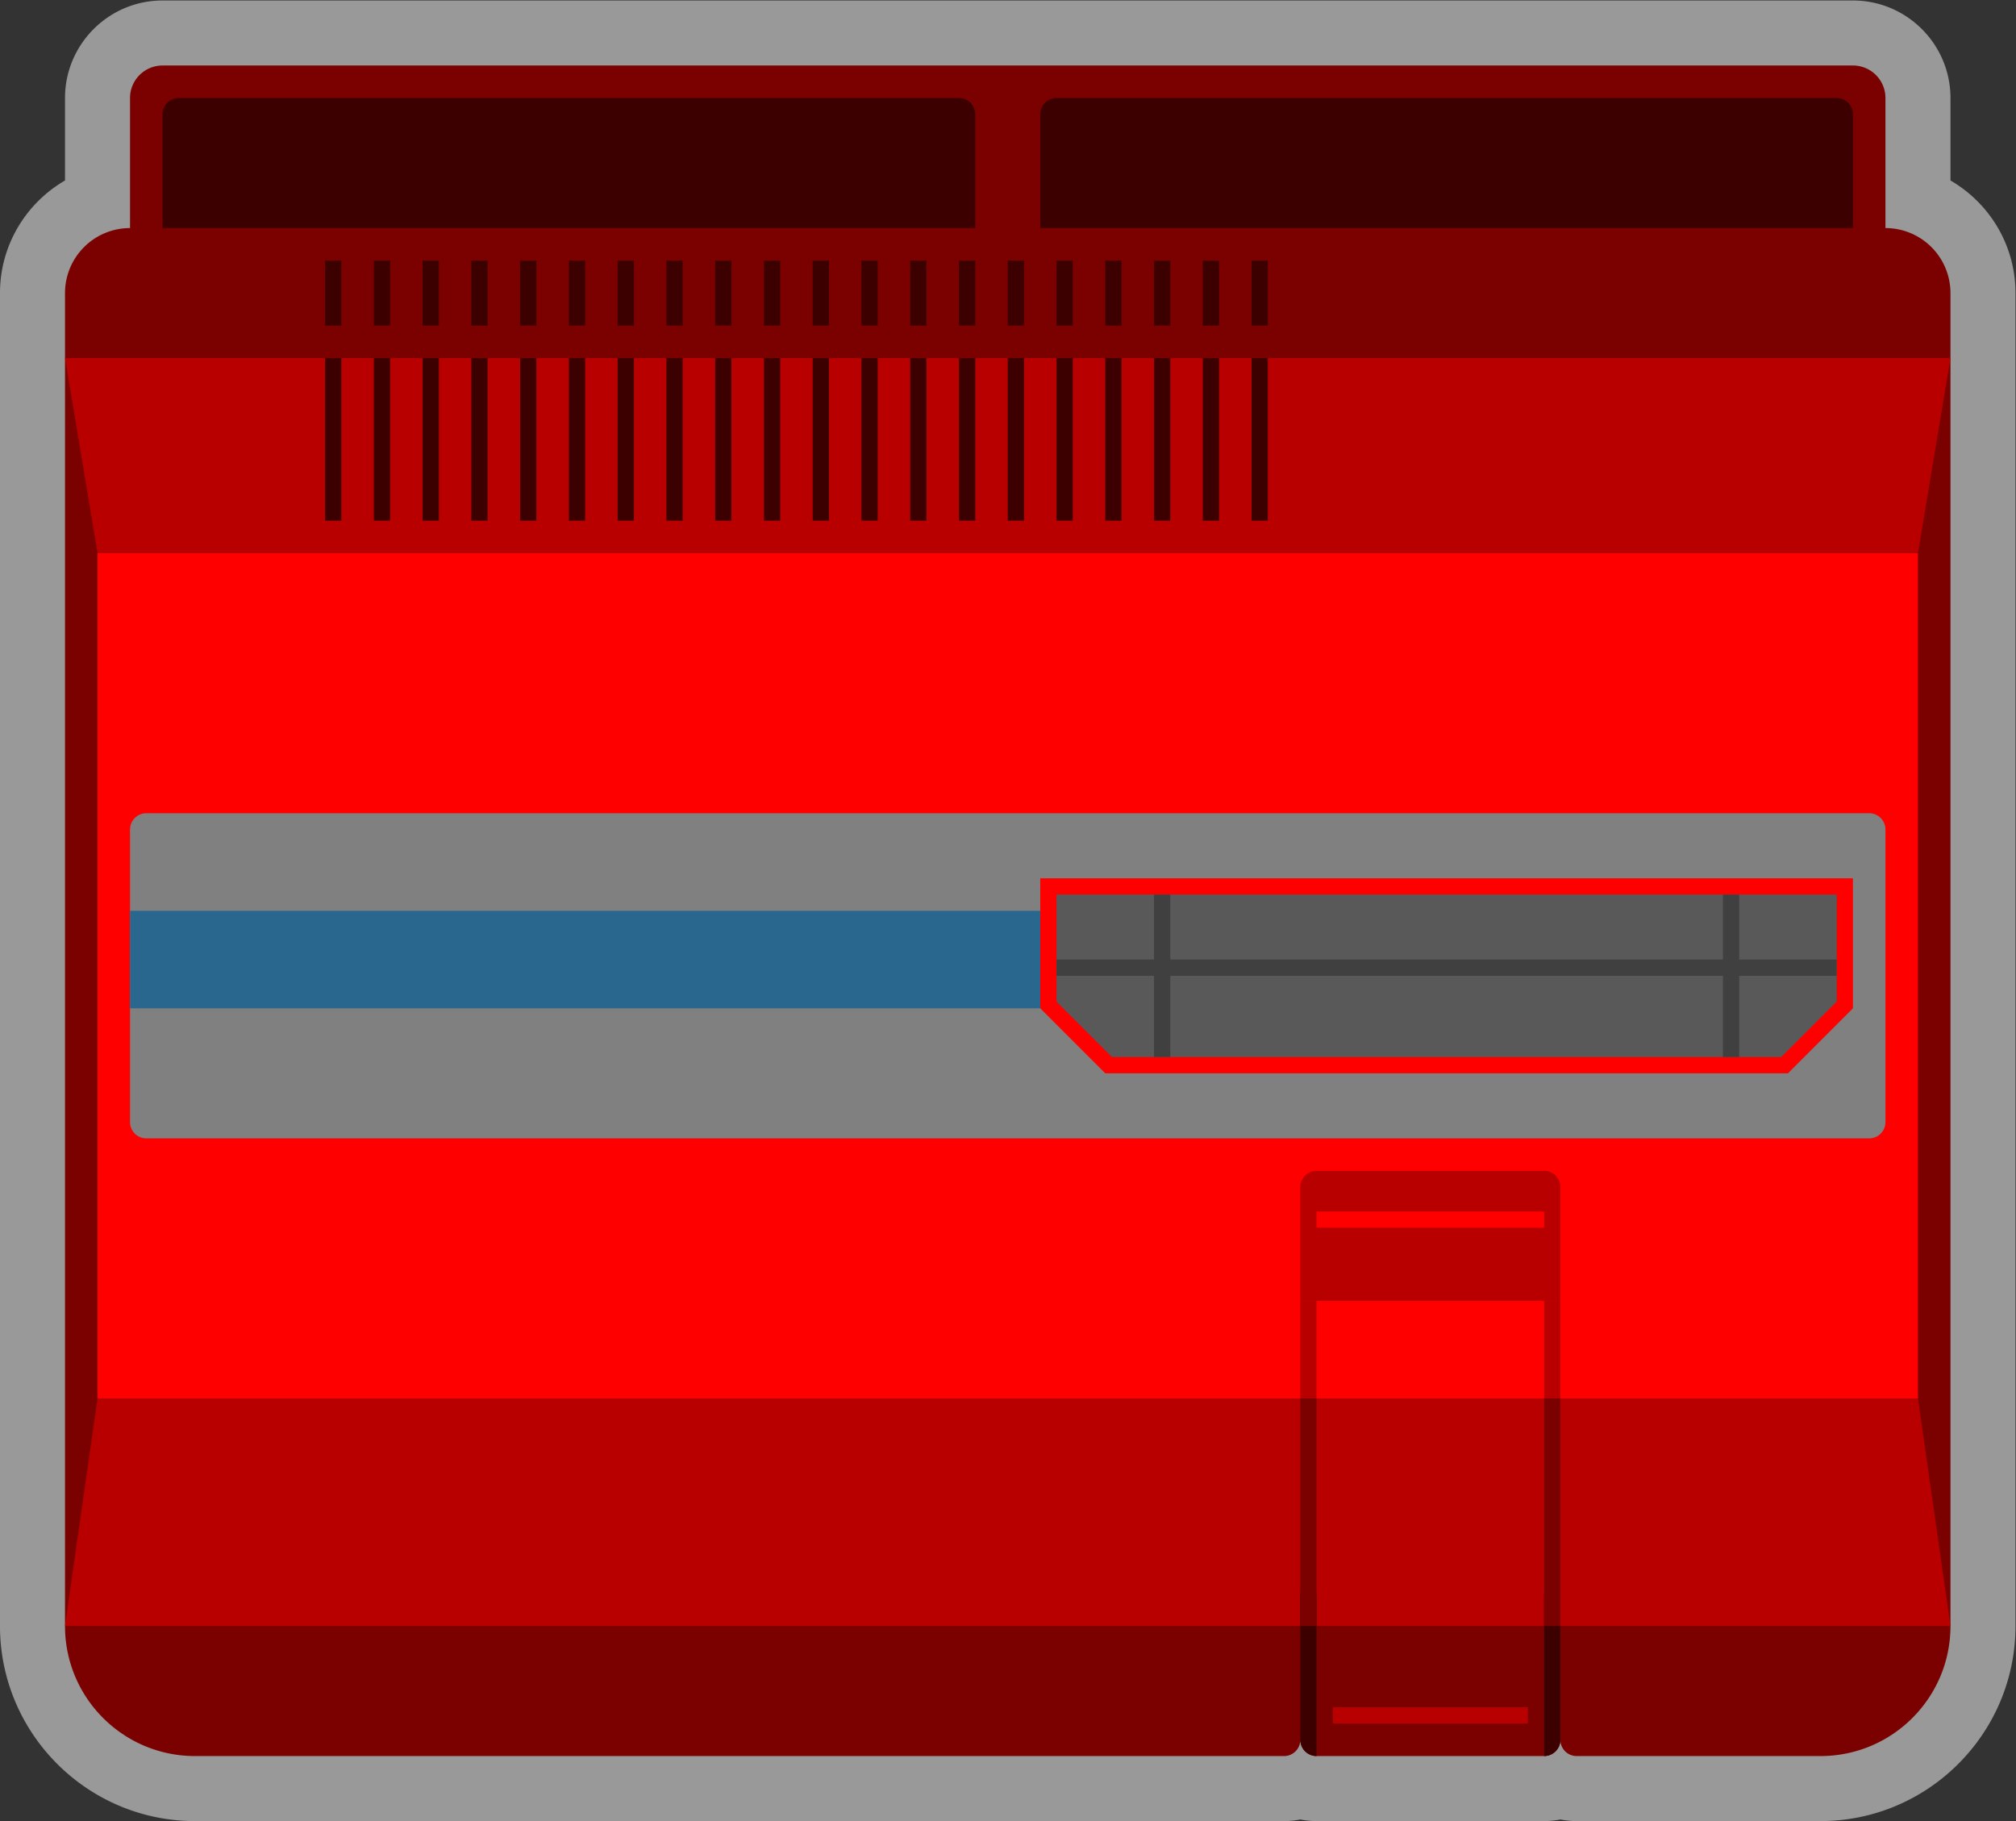 <svg xmlns="http://www.w3.org/2000/svg" xml:space="preserve" width="330.667" height="298.667"><rect width="100%" height="100%" fill="#333333" stroke="none"/><defs><clipPath id="a" clipPathUnits="userSpaceOnUse"><path d="M0 256h256V0H0Z"/></clipPath><clipPath id="b" clipPathUnits="userSpaceOnUse"><path d="M4 240h248V16H4Z"/></clipPath></defs><g clip-path="url(#a)" transform="matrix(1.333 0 0 -1.333 -5.333 320)"><g clip-path="url(#b)" style="opacity:.5"><path d="M0 0h-208c-6.617 0-12-5.383-12-12v-10.147c-4.779-2.77-8-7.943-8-13.853v-164c0-13.233 10.766-24 24-24h134q1.03.001 2 .201a10 10 0 0 1 2-.201h28q1.03.001 2 .201a10 10 0 0 1 2-.201h30c13.233 0 24 10.767 24 24v164c0 5.91-3.221 11.083-8 13.853V-12C12-5.383 6.617 0 0 0" style="fill:#fff;fill-opacity:1;fill-rule:nonzero;stroke:none" transform="translate(232 240)"/></g><path d="M0 0v16a4 4 0 0 1-4 4h-208a4 4 0 0 1-4-4V0a8 8 0 0 1-8-8v-164c0-8.837 7.164-16 16-16h134a2 2 0 0 1 2 2 2 2 0 0 1 2-2h28a2 2 0 0 1 2 2 2 2 0 0 1 2-2h30c8.837 0 16 7.163 16 16V-8a8 8 0 0 1-8 8" style="fill:#7b0000;fill-opacity:1;fill-rule:nonzero;stroke:none" transform="translate(236 212)"/><path d="M240 68H16v104h224z" style="fill:red;fill-opacity:1;fill-rule:nonzero;stroke:none"/><path d="M0 0h-212a2 2 0 0 0-2 2v36a2 2 0 0 0 2 2H0a2 2 0 0 0 2-2V2a2 2 0 0 0-2-2" style="fill:gray;fill-opacity:1;fill-rule:nonzero;stroke:none" transform="translate(234 100)"/><path d="M132 116H20v12h112z" style="fill:#29678f;fill-opacity:1;fill-rule:nonzero;stroke:none"/><path d="M0 0h-232l4-24H-4Z" style="fill:#b80000;fill-opacity:1;fill-rule:nonzero;stroke:none" transform="translate(244 196)"/><path d="M0 0h-232l4 28H-4Z" style="fill:#b80000;fill-opacity:1;fill-rule:nonzero;stroke:none" transform="translate(244 40)"/><path d="M0 0h-100v-16l8-8h84l8 8z" style="fill:red;fill-opacity:1;fill-rule:nonzero;stroke:none" transform="translate(232 132)"/><path d="M0 0v-13.172L-6.828-20h-82.344L-96-13.172V0Z" style="fill:#595959;fill-opacity:1;fill-rule:nonzero;stroke:none" transform="translate(230 130)"/><path d="M148 110h-2v20h2zm70 0h-2v20h2z" style="fill:#404040;fill-opacity:1;fill-rule:nonzero;stroke:none"/><path d="M230 120h-96v2h96z" style="fill:#404040;fill-opacity:1;fill-rule:nonzero;stroke:none"/><path d="M0 0h-100v14a2 2 0 0 0 2 2h96a2 2 0 0 0 2-2z" style="fill:#3d0000;fill-opacity:1;fill-rule:nonzero;stroke:none" transform="translate(124 212)"/><path d="M0 0h-100v14a2 2 0 0 0 2 2h96a2 2 0 0 0 2-2z" style="fill:#3d0000;fill-opacity:1;fill-rule:nonzero;stroke:none" transform="translate(232 212)"/><path d="M0 0h-32v14a2 2 0 0 0 2 2h28a2 2 0 0 0 2-2z" style="fill:#b80000;fill-opacity:1;fill-rule:nonzero;stroke:none" transform="translate(196 80)"/><path d="M194 89h-28v2h28z" style="fill:red;fill-opacity:1;fill-rule:nonzero;stroke:none"/><path d="M192 28h-24v2h24zm-26 40h-2v12h2zm30 0h-2v12h2z" style="fill:#b80000;fill-opacity:1;fill-rule:nonzero;stroke:none"/><path d="M0 0a2 2 0 0 0-2 2v18h2Z" style="fill:#3d0000;fill-opacity:1;fill-rule:nonzero;stroke:none" transform="translate(166 24)"/><path d="M0 0v20h2V2a2 2 0 0 0-2-2" style="fill:#3d0000;fill-opacity:1;fill-rule:nonzero;stroke:none" transform="translate(194 24)"/><path d="M166 40h-2v28h2zm30 0h-2v28h2z" style="fill:#7b0000;fill-opacity:1;fill-rule:nonzero;stroke:none"/><path d="M46 200h-2v8h2zm6 0h-2v8h2zm6 0h-2v8h2zm6 0h-2v8h2zm6 0h-2v8h2zm6 0h-2v8h2zm6 0h-2v8h2zm6 0h-2v8h2zm6 0h-2v8h2zm6 0h-2v8h2zm6 0h-2v8h2zm6 0h-2v8h2zm6 0h-2v8h2zm6 0h-2v8h2zm6 0h-2v8h2zm6 0h-2v8h2zm6 0h-2v8h2zm6 0h-2v8h2zm6 0h-2v8h2zm6 0h-2v8h2zM46 176h-2v20h2zm6 0h-2v20h2zm6 0h-2v20h2zm6 0h-2v20h2zm6 0h-2v20h2zm6 0h-2v20h2zm6 0h-2v20h2zm6 0h-2v20h2zm6 0h-2v20h2zm6 0h-2v20h2zm6 0h-2v20h2zm6 0h-2v20h2zm6 0h-2v20h2zm6 0h-2v20h2zm6 0h-2v20h2zm6 0h-2v20h2zm6 0h-2v20h2zm6 0h-2v20h2zm6 0h-2v20h2zm6 0h-2v20h2z" style="fill:#3d0000;fill-opacity:1;fill-rule:nonzero;stroke:none"/></g></svg>